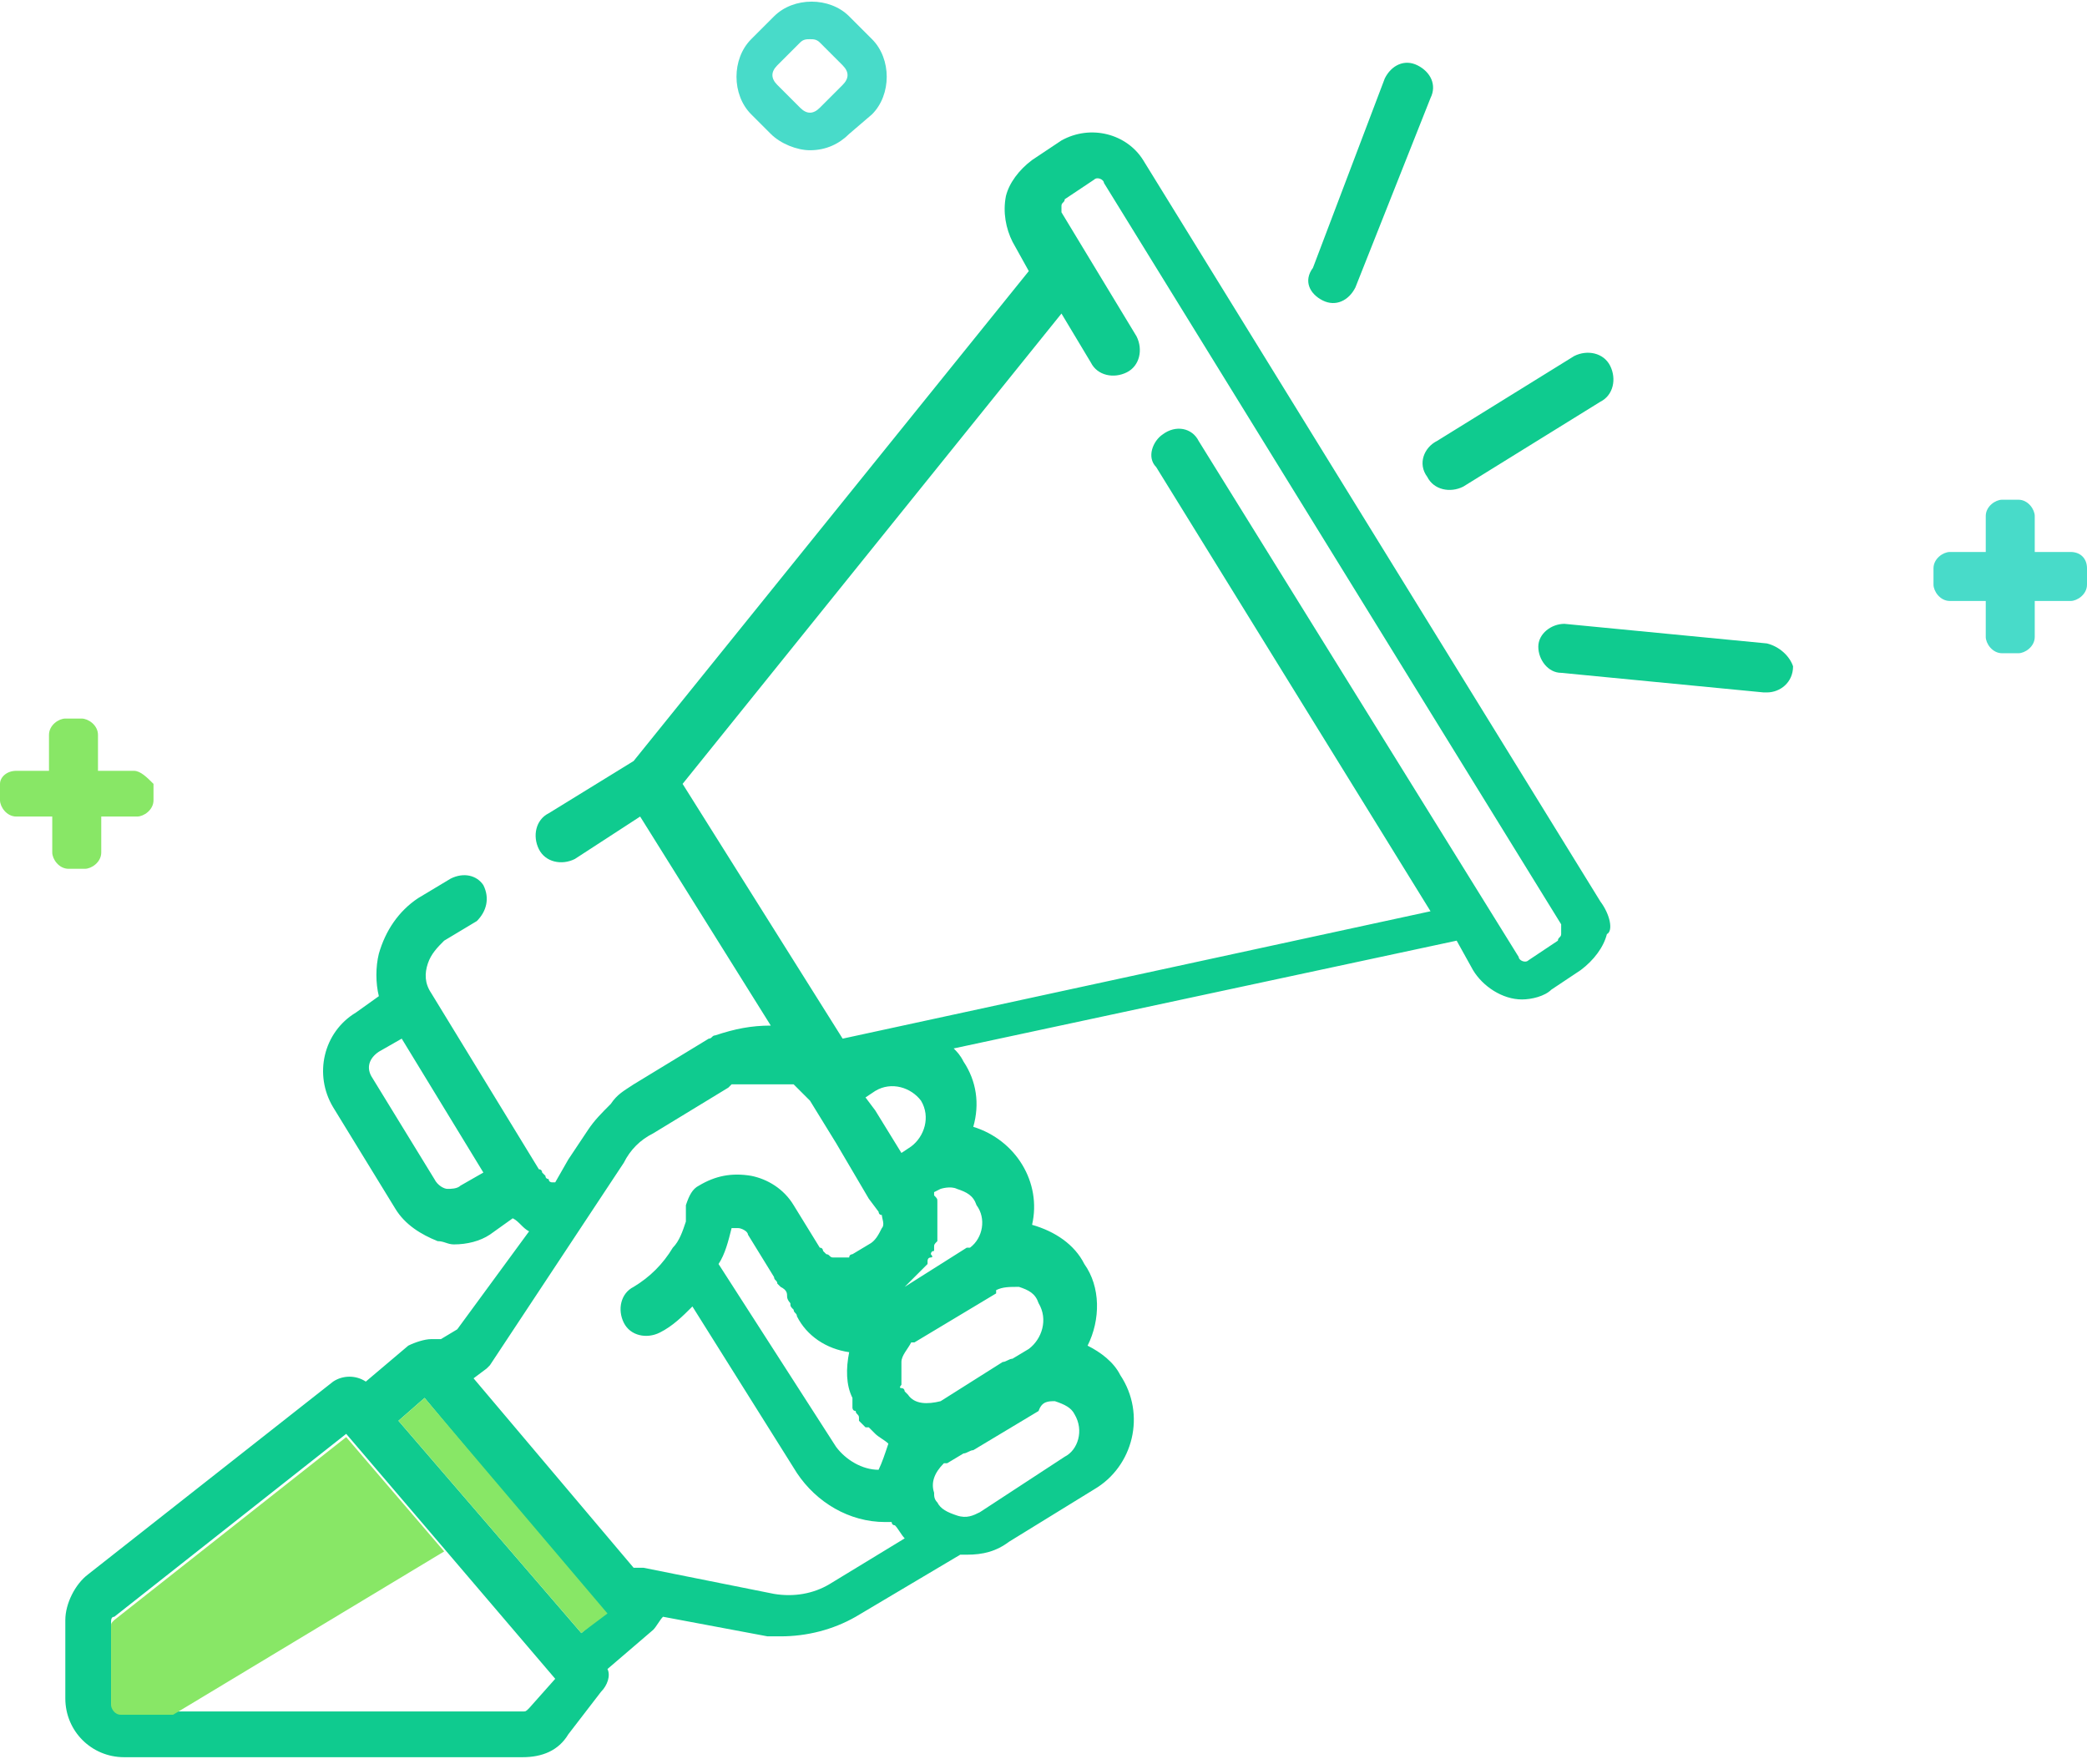 <?xml version="1.0" encoding="utf-8"?>
<!-- Generator: Adobe Illustrator 21.1.0, SVG Export Plug-In . SVG Version: 6.00 Build 0)  -->
<svg version="1.1" id="Layer_1" xmlns="http://www.w3.org/2000/svg" xmlns:xlink="http://www.w3.org/1999/xlink" x="0px" y="0px"
	 viewBox="0 0 63.9 54" style="enable-background:new 0 0 63.9 54;" xml:space="preserve">
<style type="text/css">
	.st0{fill:#48DBC9;}
	.st1{fill:#0FCB8F;}
	.st2{fill:#88E766;}
</style>
<path id="Tracé_5767" class="st0" d="M63.4,16.9h-1.1v-1.1c0-0.2-0.2-0.5-0.5-0.5h-0.5c-0.2,0-0.5,0.2-0.5,0.5l0,0v1.1h-1.1
	c-0.2,0-0.5,0.2-0.5,0.5l0,0v0.5c0,0.2,0.2,0.5,0.5,0.5h1.1v1.1c0,0.2,0.2,0.5,0.5,0.5h0.5c0.2,0,0.5-0.2,0.5-0.5l0,0v-1.1h1.1
	c0.2,0,0.5-0.2,0.5-0.5l0,0v-0.5C63.9,17.1,63.7,16.9,63.4,16.9z M24.8,4.6c-0.4,0-0.9-0.2-1.2-0.5L23,3.5c-0.6-0.6-0.6-1.7,0-2.3
	l0,0l0.7-0.7c0.6-0.6,1.7-0.6,2.3,0l0.7,0.7c0.6,0.6,0.6,1.7,0,2.3c0,0,0,0,0,0l0,0L26,4.1C25.7,4.4,25.3,4.6,24.8,4.6L24.8,4.6z
	 M24.8,1.2c-0.1,0-0.2,0-0.3,0.1L23.8,2c-0.2,0.2-0.2,0.4,0,0.6c0,0,0,0,0,0l0,0l0.7,0.7c0.2,0.2,0.4,0.2,0.6,0l0.7-0.7
	C26,2.4,26,2.2,25.8,2c0,0,0,0,0,0l0,0l-0.7-0.7C25,1.2,24.9,1.2,24.8,1.2L24.8,1.2z"/>
<path id="Tracé_5768" class="st1" d="M43.7,14.6c0.2,0.4,0.7,0.5,1.1,0.3l0,0l4.2-2.6c0.4-0.2,0.5-0.7,0.3-1.1c0,0,0,0,0,0
	c-0.2-0.4-0.7-0.5-1.1-0.3c0,0,0,0,0,0l-4.2,2.6C43.6,13.7,43.4,14.2,43.7,14.6C43.7,14.6,43.7,14.6,43.7,14.6z M54.1,19.7l-6.2-0.6
	c-0.4,0-0.8,0.3-0.8,0.7c0,0.4,0.3,0.8,0.7,0.8l6.2,0.6c0,0,0.1,0,0.1,0c0.4,0,0.8-0.3,0.8-0.8l0,0C54.8,20.1,54.5,19.8,54.1,19.7
	L54.1,19.7z M40.5,9.2c0.4,0.2,0.8,0,1-0.4l0,0L43.8,3c0.2-0.4,0-0.8-0.4-1c-0.4-0.2-0.8,0-1,0.4l-2.2,5.8C39.9,8.6,40.1,9,40.5,9.2
	L40.5,9.2z M49,27.6L35,4.9c-0.5-0.8-1.6-1.1-2.5-0.6l-0.9,0.6c-0.4,0.3-0.7,0.7-0.8,1.1c-0.1,0.5,0,1,0.2,1.4l0.5,0.9L19.4,23.3
	l-2.6,1.6c-0.4,0.2-0.5,0.7-0.3,1.1c0.2,0.4,0.7,0.5,1.1,0.3l0,0l2-1.3l4,6.4c-0.6,0-1.1,0.1-1.7,0.3c0,0,0,0,0,0
	c-0.1,0-0.1,0.1-0.2,0.1l-2.3,1.4c-0.3,0.2-0.5,0.3-0.7,0.6c-0.3,0.3-0.5,0.5-0.7,0.8l-0.6,0.9L17,36.2c0,0,0,0,0,0c0,0,0,0,0,0
	c0,0-0.1,0-0.1,0c0,0,0,0,0,0c0,0-0.1,0-0.1-0.1c0,0,0,0,0,0c0,0-0.1,0-0.1-0.1c0,0,0,0,0,0c0,0-0.1-0.1-0.1-0.1l0,0
	c0,0,0-0.1-0.1-0.1l-3.3-5.4c-0.2-0.3-0.2-0.6-0.1-0.9c0.1-0.3,0.3-0.5,0.5-0.7l1-0.6c0.3-0.3,0.4-0.7,0.2-1.1
	c-0.2-0.3-0.6-0.4-1-0.2l-1,0.6c-0.6,0.4-1,1-1.2,1.7c-0.1,0.4-0.1,0.9,0,1.3l-0.7,0.5c-1,0.6-1.3,1.9-0.7,2.9l1.9,3.1
	c0.3,0.5,0.8,0.8,1.3,1c0.2,0,0.3,0.1,0.5,0.1c0.4,0,0.8-0.1,1.1-0.3l0.7-0.5c0.2,0.1,0.3,0.3,0.5,0.4L14,40.7l-0.5,0.3
	C13.4,41,13.3,41,13.2,41c-0.2,0-0.5,0.1-0.7,0.2l-1.3,1.1c-0.3-0.2-0.7-0.2-1,0c0,0,0,0,0,0l-7.5,5.9c-0.4,0.3-0.7,0.9-0.7,1.4v2.4
	c0,1,0.8,1.8,1.8,1.8H16c0.6,0,1.1-0.2,1.4-0.7l1-1.3c0.2-0.2,0.3-0.5,0.2-0.7l1.4-1.2c0.1-0.1,0.2-0.3,0.3-0.4l3.2,0.6
	c0,0,0.1,0,0.1,0h0.3c0.8,0,1.6-0.2,2.3-0.6l3.2-1.9c0.1,0,0.1,0,0.2,0c0.5,0,0.9-0.1,1.3-0.4l2.6-1.6c1.2-0.7,1.6-2.3,0.8-3.5
	c-0.2-0.4-0.6-0.7-1-0.9c0.4-0.8,0.4-1.8-0.1-2.5c-0.3-0.6-0.9-1-1.6-1.2c0.3-1.3-0.5-2.6-1.8-3c0.2-0.7,0.1-1.4-0.3-2
	c-0.1-0.2-0.2-0.3-0.3-0.4l15.4-3.3l0.5,0.9c0.3,0.5,0.9,0.9,1.5,0.9c0.3,0,0.7-0.1,0.9-0.3l0.9-0.6c0.4-0.3,0.7-0.7,0.8-1.1
	C49.4,28.5,49.3,28,49,27.6L49,27.6z M14.1,36.3c-0.1,0.1-0.3,0.1-0.4,0.1c-0.1,0-0.3-0.1-0.4-0.3L11.4,33c-0.2-0.3-0.1-0.6,0.2-0.8
	c0,0,0,0,0,0l0,0l0.7-0.4l2.5,4.1L14.1,36.3z M16.2,52.3c-0.1,0.1-0.1,0.1-0.2,0.1H3.7c-0.1,0-0.3-0.1-0.3-0.3c0,0,0,0,0,0l0,0v-2.4
	c0-0.1,0-0.2,0.1-0.2l7.1-5.6l6.4,7.5L16.2,52.3z M17.8,50l-5.6-6.5l0.8-0.7l5.5,6.6L17.8,50z M25.4,48.5c-0.5,0.3-1.1,0.4-1.7,0.3
	l-4-0.8c-0.1,0-0.2,0-0.3,0l-4.9-5.8l0.4-0.3c0,0,0,0,0,0c0,0,0,0,0,0l0,0l0,0c0,0,0,0,0,0c0,0,0,0,0.1-0.1v0l0,0v0l4.1-6.2
	c0,0,0,0,0,0c0.2-0.4,0.5-0.7,0.9-0.9l2.3-1.4c0,0,0.1-0.1,0.1-0.1c0,0,0,0,0.1,0c0,0,0,0,0.1,0s0.1,0,0.1,0c0,0,0,0,0,0
	c0,0,0.1,0,0.1,0c0.1,0,0.2,0,0.4,0h0c0,0,0.1,0,0.1,0h0c0,0,0.1,0,0.1,0s0,0,0.1,0c0,0,0.1,0,0.1,0c0,0,0,0,0.1,0c0,0,0,0,0.1,0
	c0,0,0,0,0.1,0c0,0,0,0,0.1,0c0,0,0,0,0.1,0c0,0,0,0,0.1,0c0,0,0,0,0,0c0,0,0,0,0.1,0c0,0,0,0,0,0c0,0,0,0,0.1,0.1
	c0.1,0.1,0.2,0.2,0.3,0.3l0.1,0.1l0.8,1.3l1,1.7l0.3,0.4c0,0,0,0.1,0.1,0.1c0,0.1,0.1,0.3,0,0.4c-0.1,0.2-0.2,0.4-0.4,0.5l-0.5,0.3
	h0c0,0-0.1,0-0.1,0.1c0,0,0,0,0,0c0,0-0.1,0-0.1,0h0l-0.1,0h0c0,0-0.1,0-0.1,0h0c0,0-0.1,0-0.1,0c0,0-0.1,0-0.1,0h0
	c-0.1,0-0.1-0.1-0.2-0.1c0,0-0.1-0.1-0.1-0.1c0,0,0,0,0,0l0,0c0,0,0-0.1-0.1-0.1l-0.8-1.3c-0.3-0.5-0.8-0.8-1.3-0.9
	c-0.6-0.1-1.1,0-1.6,0.3c-0.2,0.1-0.3,0.3-0.4,0.6l0,0.2c0,0,0,0.1,0,0.1c0,0,0,0,0,0c0,0.1,0,0.1,0,0.2v0c-0.1,0.3-0.2,0.6-0.4,0.8
	c-0.3,0.5-0.7,0.9-1.2,1.2c-0.4,0.2-0.5,0.7-0.3,1.1c0.2,0.4,0.7,0.5,1.1,0.3l0,0c0.4-0.2,0.7-0.5,1-0.8l3.2,5.1
	c0.6,0.9,1.6,1.5,2.7,1.5c0.1,0,0.1,0,0.2,0c0,0,0,0.1,0.1,0.1c0.1,0.1,0.2,0.3,0.3,0.4L25.4,48.5z M24.1,39.7
	C24.1,39.7,24.1,39.7,24.1,39.7c0,0.1,0.1,0.2,0.1,0.2c0,0,0,0,0,0c0,0.1,0,0.1,0.1,0.2c0,0,0,0,0,0c0,0.1,0.1,0.1,0.1,0.2
	c0.3,0.6,0.9,1,1.6,1.1c-0.1,0.5-0.1,1,0.1,1.4c0,0,0,0.1,0,0.1c0,0,0,0,0,0c0,0,0,0.1,0,0.1c0,0,0,0,0,0c0,0,0,0.1,0,0.1
	c0,0,0,0,0,0c0,0,0,0.1,0.1,0.1c0,0.1,0.1,0.1,0.1,0.2c0,0,0,0,0,0.1l0.1,0.1c0,0,0,0,0.1,0.1c0,0,0,0,0.1,0
	c0.1,0.1,0.1,0.1,0.2,0.2c0,0,0,0,0,0c0.1,0.1,0.3,0.2,0.4,0.3c-0.1,0.3-0.2,0.6-0.3,0.8c-0.5,0-1-0.3-1.3-0.7l-3.6-5.6
	c0.2-0.3,0.3-0.7,0.4-1.1c0.1,0,0.1,0,0.2,0c0.1,0,0.3,0.1,0.3,0.2l0.8,1.3l0,0c0,0.1,0.1,0.1,0.1,0.2c0,0,0.1,0.1,0.1,0.1
	c0,0,0,0,0,0v0C24.1,39.5,24.1,39.6,24.1,39.7L24.1,39.7z M26.5,33.6l0.3-0.2c0.5-0.3,1.1-0.1,1.4,0.3c0.3,0.5,0.1,1.1-0.3,1.4
	l-0.3,0.2l-0.8-1.3L26.5,33.6z M32.3,42.9c0.3,0.1,0.5,0.2,0.6,0.4c0.3,0.5,0.1,1.1-0.3,1.3L30,46.3c-0.2,0.1-0.4,0.2-0.7,0.1
	c0,0,0,0,0,0h0c-0.3-0.1-0.5-0.2-0.6-0.4c-0.1-0.1-0.1-0.2-0.1-0.3v0c-0.1-0.3,0-0.6,0.3-0.9c0,0,0,0,0,0s0,0,0,0c0,0,0,0,0,0
	c0,0,0,0,0,0c0,0,0,0,0.1,0l0.5-0.3c0.1,0,0.2-0.1,0.3-0.1l2-1.2C31.9,42.9,32.1,42.9,32.3,42.9L32.3,42.9z M30.5,39.5
	c0.2-0.1,0.4-0.1,0.7-0.1c0.3,0.1,0.5,0.2,0.6,0.5c0.3,0.5,0.1,1.1-0.3,1.4L31,41.6c-0.1,0-0.2,0.1-0.3,0.1l-1.9,1.2
	c-0.4,0.1-0.8,0.1-1-0.2l-0.1-0.1c0,0,0,0,0,0c0,0,0,0,0,0c0,0,0-0.1-0.1-0.1s0-0.1,0-0.1c0,0,0,0,0,0c0,0,0,0,0-0.1c0,0,0,0,0,0
	c0,0,0,0,0-0.1c0,0,0,0,0,0c0,0,0,0,0-0.1c0,0,0,0,0,0c0,0,0,0,0-0.1v-0.1c0,0,0,0,0-0.1v0c0,0,0,0,0-0.1c0-0.2,0.2-0.4,0.3-0.6l0,0
	c0,0,0,0,0,0c0,0,0,0,0.1,0l2.5-1.5C30.5,39.5,30.5,39.5,30.5,39.5L30.5,39.5z M29.3,36.4c0.3,0.1,0.5,0.2,0.6,0.5
	c0.3,0.4,0.2,1-0.2,1.3c0,0-0.1,0-0.1,0l-1.9,1.2l0,0c0,0,0.1-0.1,0.1-0.1c0,0,0,0,0.1-0.1s0.1-0.1,0.1-0.1c0,0,0,0,0.1-0.1
	c0,0,0.1-0.1,0.1-0.1l0.1-0.1l0.1-0.1c0,0,0-0.1,0-0.1s0-0.1,0.1-0.1s0-0.1,0-0.1c0,0,0-0.1,0.1-0.1c0,0,0,0,0-0.1
	c0-0.1,0-0.1,0.1-0.2c0-0.1,0-0.1,0-0.2c0,0,0,0,0-0.1c0,0,0-0.1,0-0.1v-0.2c0,0,0-0.1,0-0.1c0,0,0-0.1,0-0.1c0,0,0,0,0-0.1
	c0-0.1,0-0.1,0-0.2c0,0,0,0,0-0.1c0-0.1,0-0.1-0.1-0.2l0,0c0,0,0-0.1,0-0.1l0.2-0.1C28.8,36.4,29.1,36.3,29.3,36.4L29.3,36.4z
	 M47.8,28.6c0,0.1-0.1,0.1-0.1,0.2l-0.9,0.6c-0.1,0.1-0.3,0-0.3-0.1l-9.8-15.8c-0.2-0.4-0.7-0.5-1.1-0.2c-0.3,0.2-0.5,0.7-0.2,1
	l8.4,13.6l-18,3.9L20.9,24L32.5,9.6l0.9,1.5c0.2,0.4,0.7,0.5,1.1,0.3c0,0,0,0,0,0c0.4-0.2,0.5-0.7,0.3-1.1l0,0l-2.3-3.8
	c0-0.1,0-0.1,0-0.2c0-0.1,0.1-0.1,0.1-0.2l0.9-0.6c0.1-0.1,0.3,0,0.3,0.1l14,22.7C47.8,28.4,47.8,28.5,47.8,28.6L47.8,28.6z"/>
<path id="Tracé_5769" class="st2" d="M4.1,23.6H3v-1.1C3,22.2,2.7,22,2.5,22H2c-0.2,0-0.5,0.2-0.5,0.5l0,0v1.1H0.5
	C0.2,23.6,0,23.8,0,24l0,0v0.5c0,0.2,0.2,0.5,0.5,0.5h1.1v1.1c0,0.2,0.2,0.5,0.5,0.5h0.5c0.2,0,0.5-0.2,0.5-0.5l0,0v-1.1h1.1
	c0.2,0,0.5-0.2,0.5-0.5l0,0V24C4.5,23.8,4.3,23.6,4.1,23.6L4.1,23.6z M18.6,49.4L17.8,50l-5.6-6.5l0.8-0.7L18.6,49.4z M10.6,44
	l-7.1,5.6c-0.1,0.1-0.1,0.1-0.1,0.2v2.4c0,0.1,0.1,0.3,0.3,0.3h1.6l8.3-5L10.6,44z"/>
</svg>
